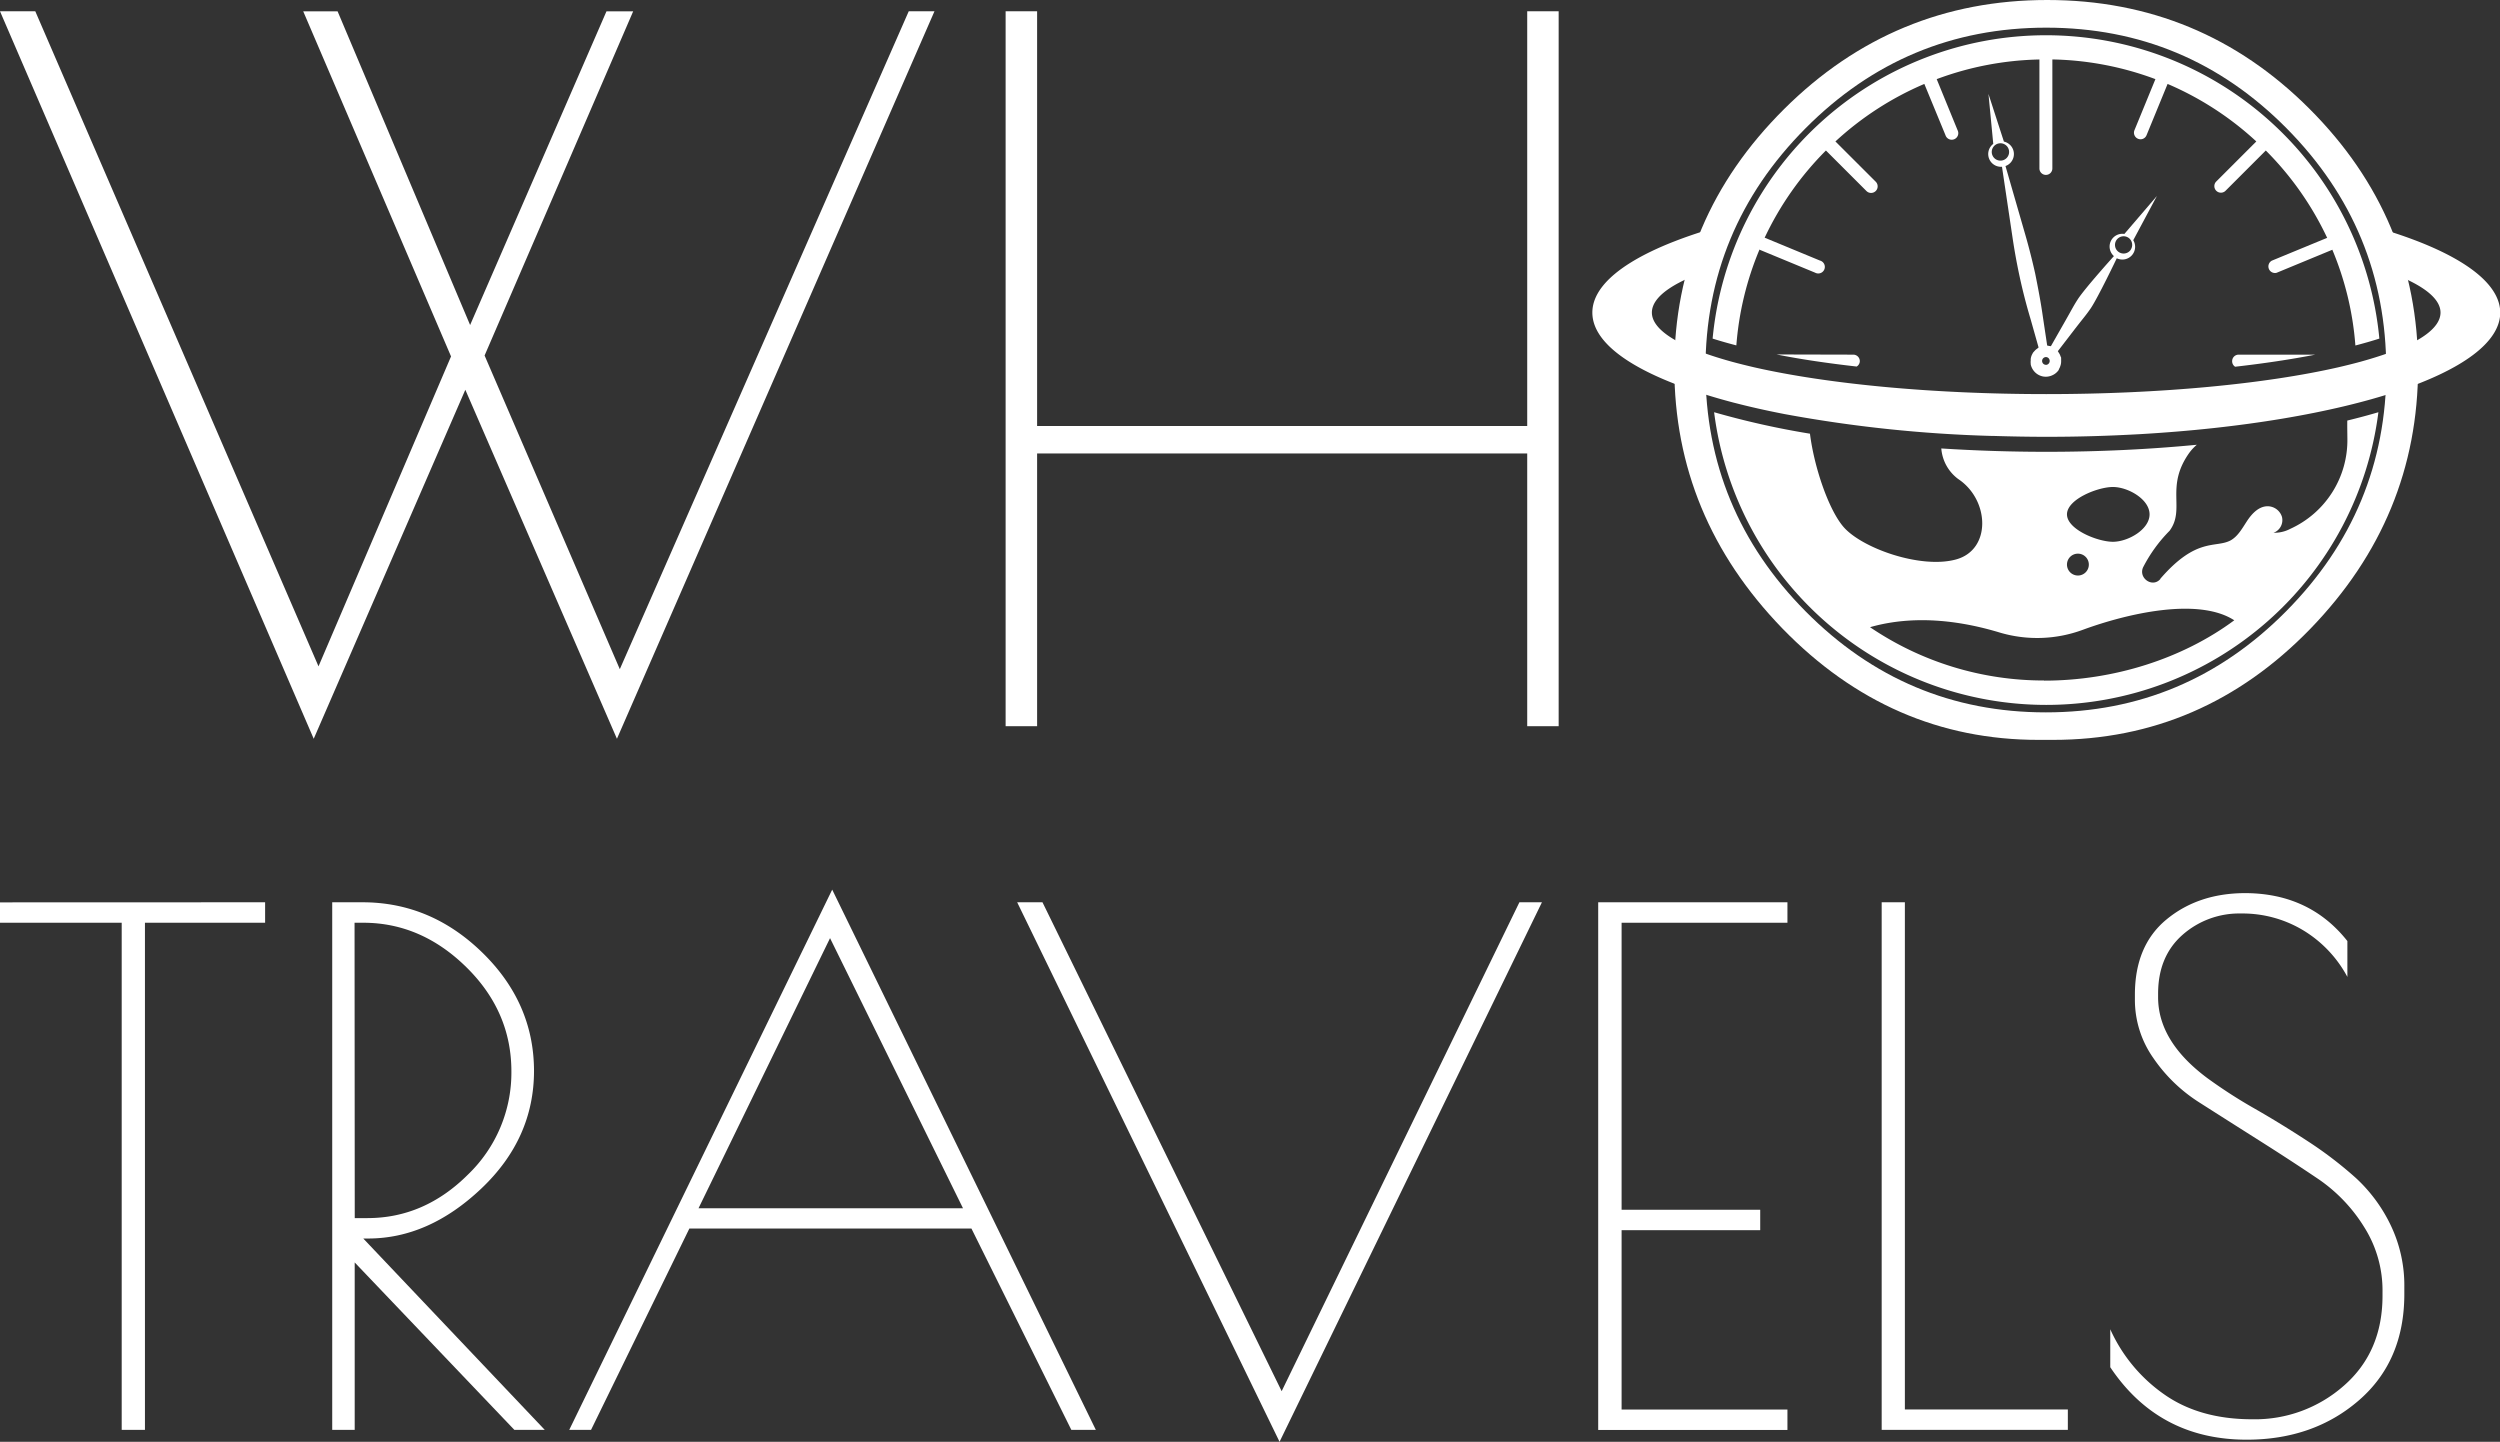 <svg id="Layer_1" data-name="Layer 1" xmlns="http://www.w3.org/2000/svg" viewBox="0 0 521.57 300.8"><rect x="0" y="0" width="521.57" height="300.8" fill="#333333" stroke="none"/><defs><style>.cls-1{fill:#fff;}</style></defs><path class="cls-1" d="M110.14,296.62,44.69,144.84h7.36l59.09,136.67,27.65-64.66-30.84-72h7.17l27.65,65.45,28.45-65.45h5.57l-31,71.81L174,282.1l60.28-137.26h5.37L173.4,296.62l-31.63-72.81Z" transform="translate(-44.69 -142.49)"/><path class="cls-1" d="M363.31,144.84h6.56V294h-6.56v-56.9H261.06V294h-6.57V144.84h6.57v86.53H363.31Z" transform="translate(-44.69 -142.49)"/><path class="cls-1" d="M416.53,273.59Q394,250.31,394,219.18t22.88-53.91q22.88-22.78,54.91-22.78t54.7,22.68q22.68,22.68,22.68,54t-22.48,54.51q-22.49,23.18-53.71,23.17h-3Q439.12,296.86,416.53,273.59Zm126-54q0-29.34-20.79-50.33t-50.13-21q-29.36,0-50.24,21t-20.88,50.33q0,29.34,20.88,50.43t50.14,21.09q29.23,0,50.13-21.09T542.56,219.58Z" transform="translate(-44.69 -142.49)"/><path class="cls-1" d="M100,330.73V335H74.93V440.8H70.08V335H44.69v-4.25Z" transform="translate(-44.69 -142.49)"/><path class="cls-1" d="M114,330.73h6.31q14.24,0,25,10.49t10.79,24.66q0,14.16-11,24.58t-23.62,10.42h-1l37.86,39.92H152l-33.31-34.93V440.8H114Zm4.7,65.89h2.64q11.88,0,21-9.1A29.47,29.47,0,0,0,151.38,366q0-12.48-9.39-21.72T120.57,335h-1.91Z" transform="translate(-44.69 -142.49)"/><path class="cls-1" d="M218.31,328.09l55,112.71H268.2l-20.84-42H188.51L168,440.8h-4.55Zm-.45,10.12-27.44,56.36H245.6Z" transform="translate(-44.69 -142.49)"/><path class="cls-1" d="M311.64,443.29,256.9,330.73h5.28l49.9,102,49.6-102h4.7Z" transform="translate(-44.69 -142.49)"/><path class="cls-1" d="M378.12,330.73H417.6V335H383v59.88h28.92v4.26H383v37.42H417.6v4.26H378.12Z" transform="translate(-44.69 -142.49)"/><path class="cls-1" d="M442.1,330.73V436.54h34v4.26H437.26V330.73Z" transform="translate(-44.69 -142.49)"/><path class="cls-1" d="M525.24,336.6a24.54,24.54,0,0,0-13-3.53A17.87,17.87,0,0,0,500,337.55q-5.07,4.49-5.07,12.25v.74q0,9.24,10.28,16.88a104.33,104.33,0,0,0,9.9,6.38c3.67,2.1,7.34,4.36,11,6.75a81.85,81.85,0,0,1,10,7.63,32.37,32.37,0,0,1,7.34,9.91A29,29,0,0,1,546.3,411v1.47q0,13.95-9.47,22.16t-23.4,8.22q-18.36,0-28.48-15.12v-7.92a33.05,33.05,0,0,0,11.23,13.57q7.41,5.22,18.42,5.21a28,28,0,0,0,19.08-7q8.07-7.05,8.07-18.78v-.89a24.72,24.72,0,0,0-3.82-13.42,33.34,33.34,0,0,0-9.53-10q-5.73-3.87-12.48-8.14t-12.47-7.92a33,33,0,0,1-9.54-9.25A21.07,21.07,0,0,1,490.09,351v-1q0-10.26,6.61-15.7T513,328.82q13.5,0,21.42,10v7.48A25.28,25.28,0,0,0,525.24,336.6Z" transform="translate(-44.69 -142.49)"/><path class="cls-1" d="M536.53,188.86l3.39,9.35c8.79,2.71,13.93,6,13.93,9.49,0,3.32-4.6,6.42-12.52,9h0c-1.31.43-2.7.85-4.18,1.26h0q-2.21.6-4.68,1.17h0c-15,3.42-36.76,5.58-60.88,5.58s-45.83-2.16-60.89-5.58h0q-2.46-.57-4.68-1.17h0c-1.48-.41-2.88-.83-4.18-1.26h0c-7.93-2.62-12.52-5.72-12.52-9,0-3.51,5.13-6.78,13.92-9.49l3.39-9.35c-18.29,4.72-29.73,11.42-29.73,18.84s11.3,14,29.4,18.77l.52.13q4.49,1.16,9.48,2.14l.76.15a279.54,279.54,0,0,0,43.26,4.55h.37c3.59.11,7.24.18,10.94.18q5,0,9.79-.14h0c3.21-.09,6.38-.23,9.49-.4h0c43-2.45,75.4-12.88,75.4-25.39C566.26,200.28,554.82,193.58,536.53,188.86Z" transform="translate(-44.69 -142.49)"/><path class="cls-1" d="M487.89,191.3a2.66,2.66,0,0,0-2.18,4.62s-6,6.64-7.53,9c-.82,1.26-1.12,1.89-2.62,4.53l-3,5.27a2.65,2.65,0,0,0-.38-.05,2.46,2.46,0,0,0-.39-.09l-.9-6c-.42-3-1-6-1.6-9q-.92-4.15-2.1-8.24l-4.1-14.21a2.66,2.66,0,0,0-.33-5.1l-3.22-9.94,1,10.42a2.66,2.66,0,0,0,1.82,4.77l2.18,14.63q.62,4.22,1.52,8.37c.65,3,1.4,5.9,2.27,8.8L470,215c-.07,0-.11.1-.18.14a4.46,4.46,0,0,0-.43.33,4.59,4.59,0,0,0-.37.39c-.05.07-.12.11-.16.18a2.38,2.38,0,0,0-.17.31,2.12,2.12,0,0,0-.11.21,3,3,0,0,0-.22.78,1.55,1.55,0,0,0,0,.31,3.29,3.29,0,0,0,0,.77s0,.08,0,.12a3.31,3.31,0,0,0,.87,1.59h0a3.22,3.22,0,0,0,1.68.9h0a3.21,3.21,0,0,0,1.91-.23h0a3.19,3.19,0,0,0,1.4-1.16s0-.07,0-.1a3,3,0,0,0,.32-.71,2.63,2.63,0,0,0,.09-.3,3.1,3.1,0,0,0,.07-.81,1.79,1.79,0,0,0,0-.23c0-.12,0-.23,0-.35s-.07-.15-.09-.23a5.21,5.21,0,0,0-.2-.5c-.09-.16-.18-.31-.28-.46s-.07-.14-.12-.19l3.71-4.83c1.86-2.39,2.2-2.73,3.18-4.15,1.57-2.36,5.41-10.41,5.41-10.41a2.66,2.66,0,0,0,3.44-3.77l4.93-9.22Zm-27.62-16.71a1.81,1.81,0,1,1,2.15,1.37A1.81,1.81,0,0,1,460.27,174.59Zm11.44,44a.86.86,0,0,1-.32,0,.94.94,0,0,1-.3-.12.81.81,0,0,1,.3-1.47h0a.71.71,0,0,1,.29,0,.77.77,0,0,1,.25.1h0a.8.8,0,0,1,.36.51A.82.82,0,0,1,471.71,218.59Zm17.52-24a1.8,1.8,0,1,1-.49-2.5A1.8,1.8,0,0,1,489.23,194.56Z" transform="translate(-44.69 -142.49)"/><path class="cls-1" d="M415.32,216.44c5,1,10.63,1.83,16.72,2.52a1.33,1.33,0,0,0,.66-1.13v0a1.36,1.36,0,0,0-1.36-1.35Z" transform="translate(-44.69 -142.49)"/><path class="cls-1" d="M406.94,214.55a64.48,64.48,0,0,1,4.83-20,1.25,1.25,0,0,1,.12.08l11.49,4.75a1.37,1.37,0,1,0,1-2.53l-11.48-4.75h-.06a64.75,64.75,0,0,1,12.79-18.21l8.45,8.45a1.37,1.37,0,1,0,1.94-1.94l-8.41-8.4a64.8,64.8,0,0,1,18.55-12l4.41,10.69a1.37,1.37,0,1,0,2.52-1.05L448.74,159a64.8,64.8,0,0,1,21.43-4.1v22.73a1.35,1.35,0,0,0,1.35,1.35h0a1.35,1.35,0,0,0,1.35-1.35V154.89A64.75,64.75,0,0,1,494.37,159L490,169.65a1.37,1.37,0,0,0,.74,1.79,1.35,1.35,0,0,0,1.78-.74L496.91,160a64.68,64.68,0,0,1,18.51,12l-8.4,8.4a1.37,1.37,0,0,0,1.93,1.94l8.45-8.45a64.75,64.75,0,0,1,12.81,18.24l-.06,0-11.49,4.74a1.37,1.37,0,0,0,1,2.53l11.49-4.75s.08,0,.12-.08a64.07,64.07,0,0,1,4.82,20q2.65-.69,5-1.44a69.86,69.86,0,0,0-139.1,0Q404.29,213.86,406.94,214.55Z" transform="translate(-44.69 -142.49)"/><path class="cls-1" d="M510.38,217.79v0A1.35,1.35,0,0,0,511,219c6.09-.69,11.7-1.54,16.73-2.52h-16A1.35,1.35,0,0,0,510.38,217.79Z" transform="translate(-44.69 -142.49)"/><path class="cls-1" d="M534.42,234a20.33,20.33,0,0,1-11.91,18.82,7.14,7.14,0,0,1-3.49.82,2.81,2.81,0,0,0,1.75-3.32,3.15,3.15,0,0,0-3.12-2.21c-1.79.08-3.17,1.57-4.16,3.07s-1.87,3.17-3.43,4.05c-3.16,1.68-7.07-.78-14.66,8l0,.06c-1.62,1.88-4.59-.15-3.61-2.42a30.72,30.72,0,0,1,5.54-7.65c3.36-4.56-1-9.13,4.14-16.3a9.62,9.62,0,0,1,1.54-1.64c-9.83.95-20.4,1.47-31.42,1.47-7.54,0-14.86-.25-21.89-.7a8.77,8.77,0,0,0,3.56,6.4c6.49,4.33,6.93,14.67-.43,16.74s-19.8-2.34-23.6-6.85c-3.08-3.65-6.06-12.4-6.93-19.37a173.17,173.17,0,0,1-20-4.48,69.85,69.85,0,0,0,138.59,0c-2.06.61-4.23,1.19-6.49,1.74C534.38,231.5,534.41,232.77,534.42,234ZM485.5,244.09c3.16,0,7.65,2.56,7.65,5.71s-4.49,5.72-7.65,5.72-9.58-2.56-9.58-5.72S482.35,244.09,485.5,244.09ZM478.2,258a2.28,2.28,0,1,1-2.28,2.27A2.27,2.27,0,0,1,478.2,258Zm-7.05,26.46a64.52,64.52,0,0,1-36.32-11.12c9.94-2.85,20-1,26.87,1.06a27.39,27.39,0,0,0,17.48-.5c9.18-3.38,24.1-6.89,31.64-2C500,279.92,485.64,284.49,471.15,284.49Z" transform="translate(-44.69 -142.49)"/></svg>